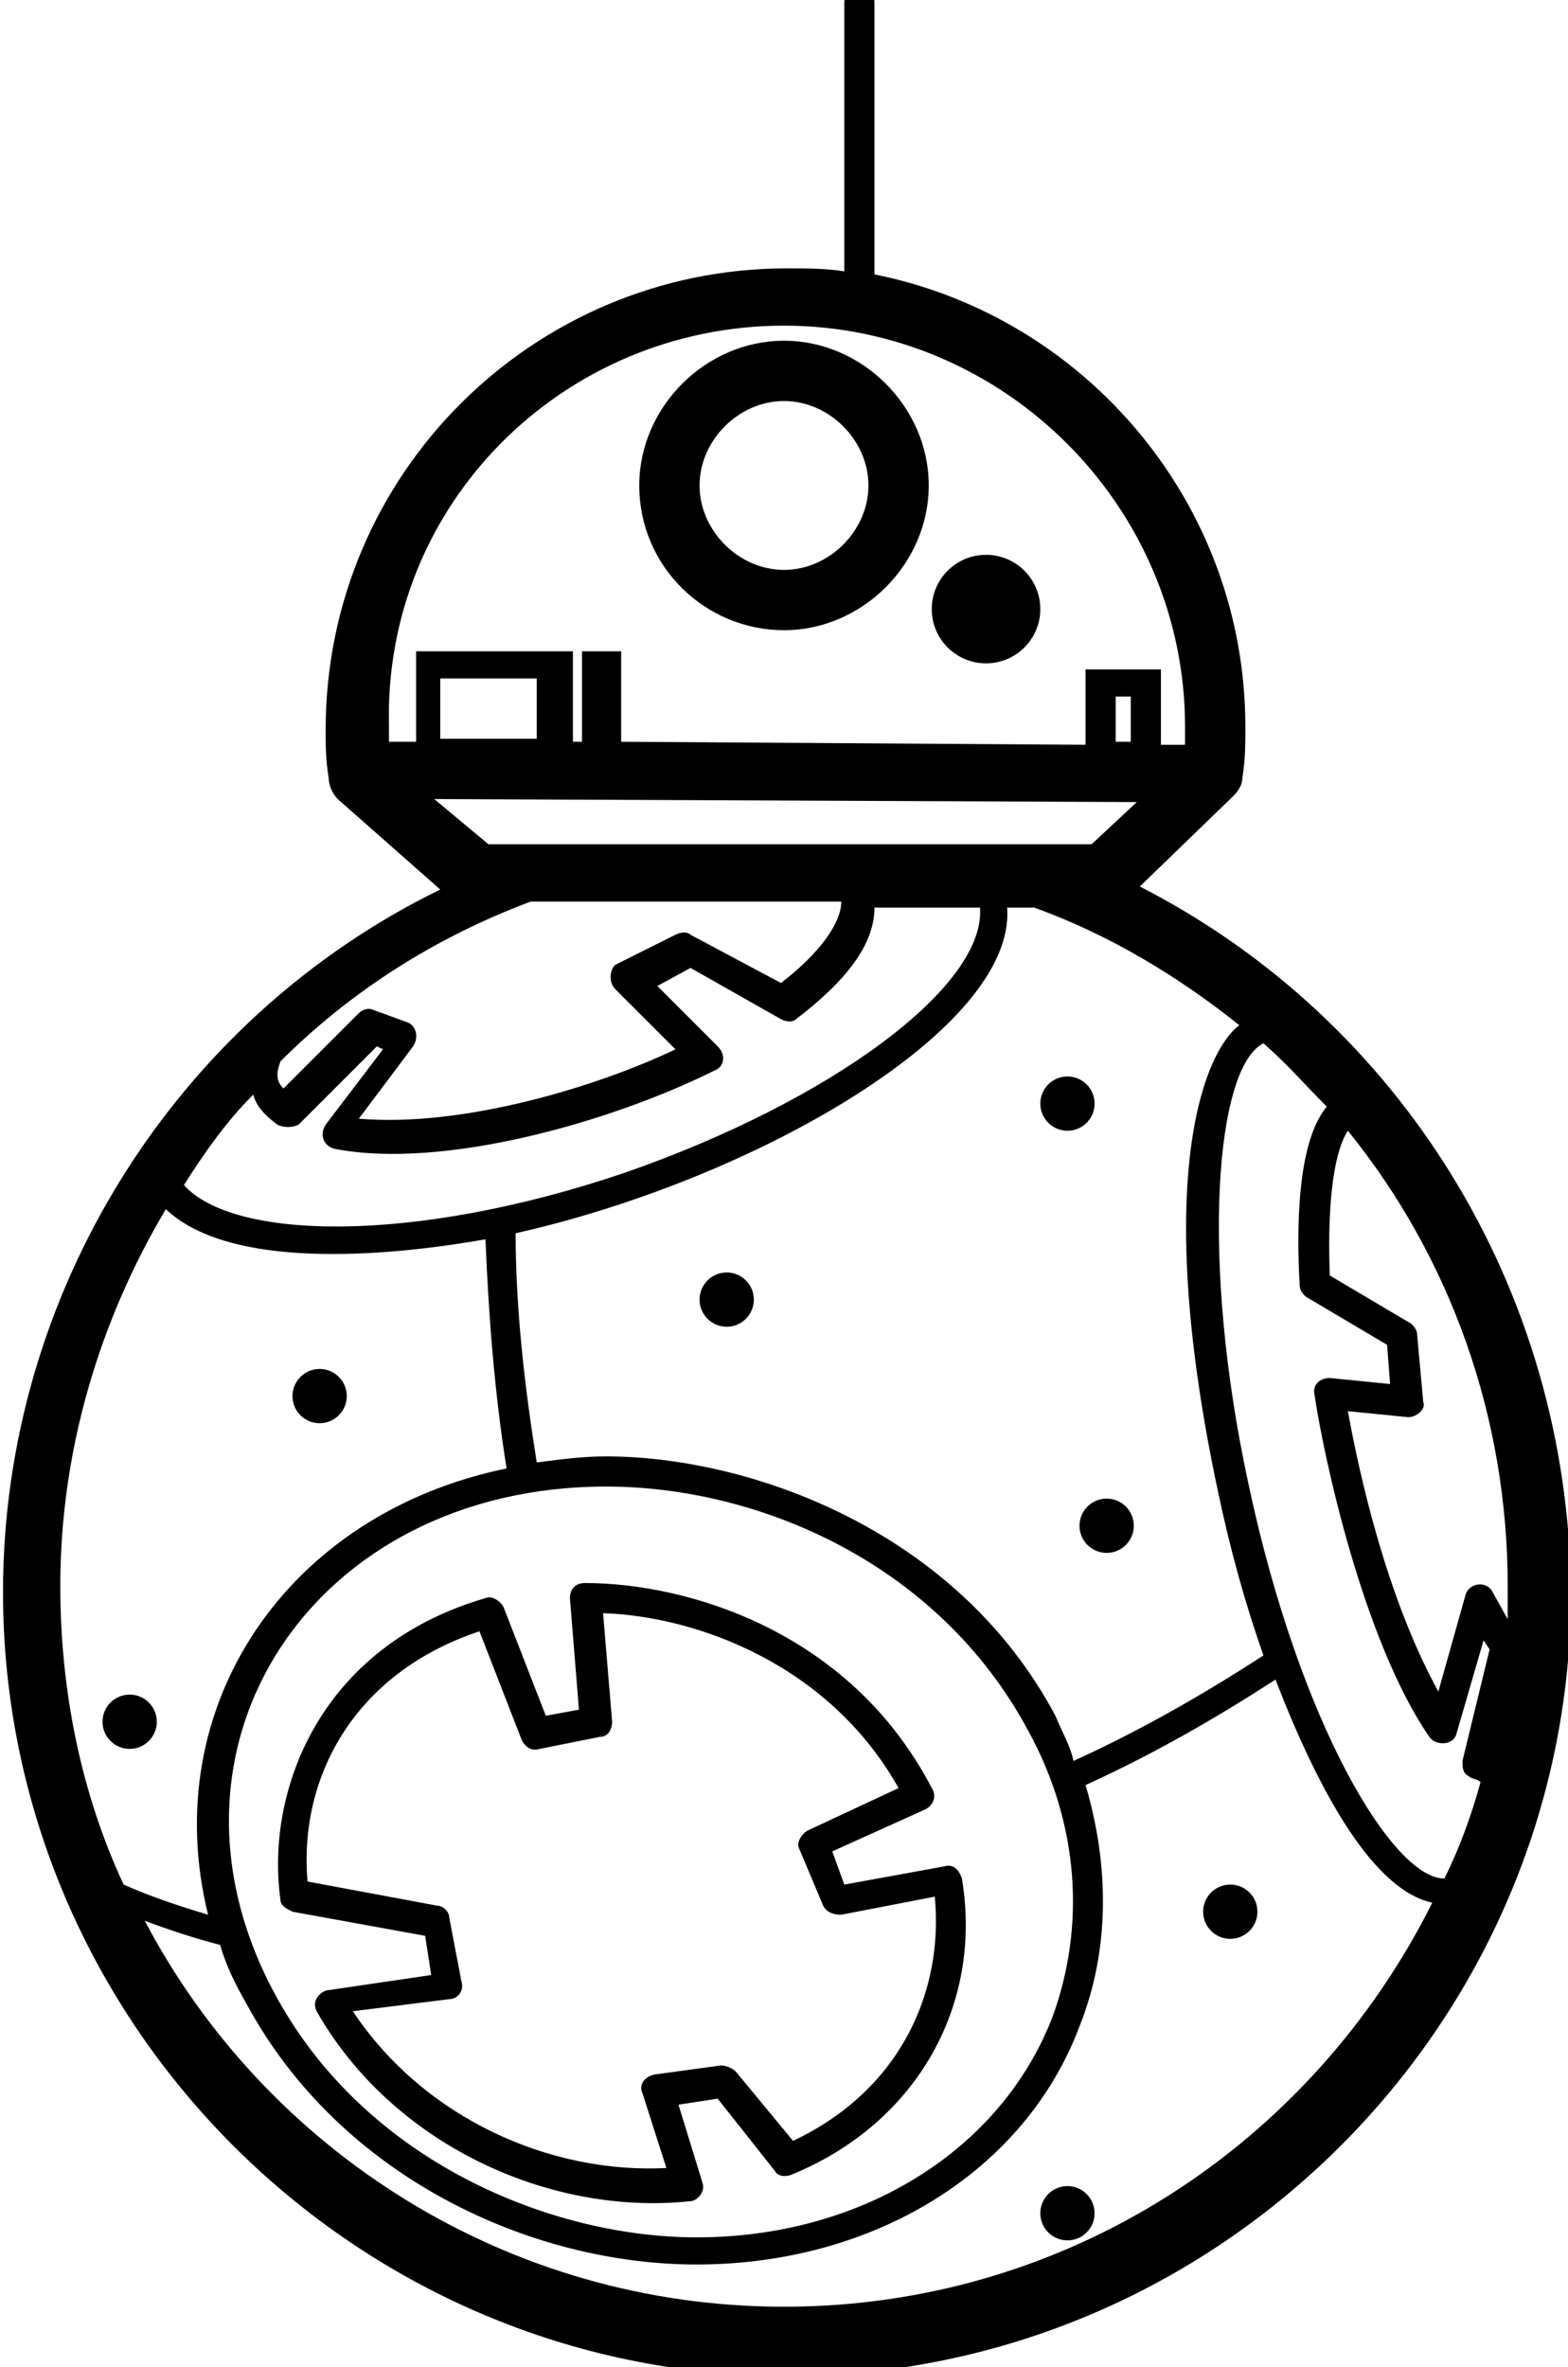 <?xml version="1.0" encoding="utf-8"?>
<!-- Generator: Adobe Illustrator 19.0.0, SVG Export Plug-In . SVG Version: 6.00 Build 0)  -->
<svg version="1.1" id="Слой_1" xmlns="http://www.w3.org/2000/svg" xmlns:xlink="http://www.w3.org/1999/xlink" x="0px" y="0px"
	 viewBox="-1343.5 1366.1 52 78.5" style="enable-background:new -1343.5 1366.1 52 78.5;" xml:space="preserve">
<path d="M-1305.7,1395.5l3.1-3c0.2-0.2,0.3-0.4,0.3-0.6l0,0c0.1-0.6,0.1-1.1,0.1-1.7c0-7.4-5.3-13.6-12.3-15v-9c0-0.7-1-0.7-1,0v8.9
	c-0.6-0.1-1.3-0.1-1.9-0.1c-8.4,0-15.3,6.8-15.3,15.3c0,0.5,0,1,0.1,1.6l0,0c0,0.2,0.1,0.5,0.3,0.7l3.4,3
	c-8.8,4.3-14.5,13.4-14.5,23.3c0,14.3,11.7,26,26,26c14.3,0,26-11.7,26-26C-1291.5,1408.8-1297.1,1399.9-1305.7,1395.5z
	 M-1293.5,1419.8l-0.5-0.9c-0.2-0.4-0.8-0.3-0.9,0.1l-0.9,3.2c-1.7-3.1-2.6-7.1-3-9.3l2,0.2c0.3,0,0.6-0.3,0.5-0.5l-0.2-2.2
	c0-0.2-0.1-0.3-0.2-0.4l-2.7-1.6c-0.1-2.7,0.2-4.2,0.6-4.8c3.4,4.2,5.3,9.5,5.3,15.1C-1293.5,1419-1293.5,1419.4-1293.5,1419.8z
	 M-1299.5,1402.8c-1,1.2-1,4.1-0.9,5.9c0,0.2,0.1,0.3,0.2,0.4l2.7,1.6l0.1,1.3l-2-0.2c-0.3,0-0.6,0.2-0.5,0.6
	c0.3,2,1.6,8.1,3.8,11.3c0.2,0.3,0.8,0.3,0.9-0.1l0.9-3.1l0.2,0.3l-0.9,3.7c0,0.2,0,0.4,0.2,0.5c0.1,0.1,0.3,0.1,0.4,0.2
	c-0.3,1.1-0.7,2.2-1.2,3.2c-1.7,0-4.8-5.1-6.5-13.1c-1.6-7.4-1.1-13.8,0.5-14.6C-1300.8,1401.4-1300.2,1402.1-1299.5,1402.8
	L-1299.5,1402.8z M-1323.4,1415.4c5,0,11,2.5,14,8.1c1.7,3.1,1.9,6.5,0.8,9.5c-1.7,4.4-6.3,7.3-11.8,7.3c-4.8,0-11-2.5-14-8.1
	C-1338.8,1424-1333.1,1415.4-1323.4,1415.4z M-1308.5,1423c-3.3-6.2-10.2-8.6-14.9-8.6c-0.8,0-1.5,0.1-2.3,0.2
	c-0.4-2.5-0.7-5.1-0.7-7.6c8-1.8,16.6-6.8,16.3-10.8h0.9c2.5,0.9,4.8,2.3,6.8,3.9c-1.2,0.9-2.9,5.2-0.7,15.5
	c0.4,1.9,0.9,3.7,1.5,5.4c-2,1.3-4.1,2.5-6.3,3.5C-1308,1424-1308.3,1423.5-1308.5,1423z M-1306,1390.7l-0.5,0v-1.5h0.5
	C-1306,1389.2-1306,1390.7-1306,1390.7z M-1317.5,1376.9c7.3,0,13.3,6,13.3,13.3c0,0.2,0,0.4,0,0.6l-0.8,0v-2.5h-2.5v2.5l-15.4-0.1
	v-3h-1.3v3l-0.3,0v-3h-5.2v3l-0.9,0c0-0.2,0-0.3,0-0.5C-1330.8,1382.8-1324.8,1376.9-1317.5,1376.9z M-1325.7,1390.6l-3.2,0v-2h3.2
	V1390.6z M-1305.8,1392.7l-1.5,1.4h-20l-1.8-1.5L-1305.8,1392.7z M-1323.1,1398.9l2,2c-2.5,1.2-7,2.6-10.5,2.3l1.8-2.4
	c0.2-0.3,0.1-0.7-0.2-0.8l-1.1-0.4c-0.2-0.1-0.4,0-0.5,0.1l-2.5,2.5c-0.3-0.3-0.2-0.6-0.1-0.9c2.3-2.3,5.1-4.1,8.3-5.3h10.3
	c0,0.7-0.7,1.7-2,2.7l-3-1.6c-0.1-0.1-0.3-0.1-0.5,0l-2,1C-1323.3,1398.3-1323.3,1398.7-1323.1,1398.9z M-1335.1,1402.4
	c0.1,0.4,0.4,0.7,0.8,1c0.2,0.1,0.5,0.1,0.7,0l2.6-2.6l0.2,0.1l-1.9,2.5c-0.2,0.3-0.1,0.7,0.3,0.8c3.6,0.7,9.2-0.9,12.6-2.6
	c0.3-0.1,0.4-0.5,0.1-0.8l-2-2l1.1-0.6l3,1.7c0.2,0.1,0.4,0.1,0.5,0c1.7-1.3,2.6-2.5,2.6-3.7h3.5c0.2,2.6-4.9,6.4-11.8,8.8
	c-7.1,2.4-13,2.2-14.6,0.4C-1336.7,1404.3-1336,1403.3-1335.1,1402.4z M-1338,1406.2c2.1,2,7.2,1.6,10.6,1c0.1,2.5,0.3,5.1,0.7,7.6
	c-7.3,1.5-11.6,7.9-9.9,14.8c-1-0.3-1.9-0.6-2.8-1c-1.4-3-2.1-6.4-2.1-9.9C-1341.5,1414.2-1340.2,1409.9-1338,1406.2z
	 M-1317.5,1442.6c-9.2,0-17.2-5.2-21.2-12.8c0.8,0.3,1.7,0.6,2.5,0.8c0.2,0.7,0.5,1.3,0.9,2c3.1,5.7,9.4,8.6,14.9,8.6h0
	c5.9,0,10.9-3.1,12.7-7.9c1-2.5,1-5.3,0.2-8c2.2-1,4.3-2.2,6.3-3.5c1.5,3.9,3.3,7,5.2,7.4C-1300,1437.2-1308.1,1442.6-1317.5,1442.6
	z"/>
<path d="M-1317.5,1387c2.6,0,4.8-2.2,4.8-4.8c0-2.6-2.2-4.8-4.8-4.8s-4.8,2.2-4.8,4.8C-1322.3,1384.9-1320.1,1387-1317.5,1387z
	 M-1317.5,1379.4c1.5,0,2.8,1.3,2.8,2.8c0,1.5-1.3,2.8-2.8,2.8c-1.5,0-2.8-1.3-2.8-2.8C-1320.3,1380.7-1319,1379.4-1317.5,1379.4z"
	/>
<circle cx="-1310.8" cy="1386.3" r="1.8"/>
<path d="M-1333.8,1429.5l4.4,0.8l0.2,1.3l-3.4,0.5c-0.2,0-0.6,0.3-0.4,0.7c2.5,4.4,7.7,6.8,12.4,6.3c0.2,0,0.5-0.3,0.4-0.6l-0.8-2.6
	l1.3-0.2l1.9,2.4c0.1,0.2,0.4,0.2,0.6,0.1c4.1-1.7,6.3-5.6,5.6-9.8c-0.1-0.3-0.3-0.5-0.6-0.4l-3.3,0.6l-0.4-1.1l3.1-1.4
	c0.2-0.1,0.4-0.4,0.2-0.7c-2.7-5.2-8.1-6.8-11.5-6.8h0c-0.4,0-0.5,0.3-0.5,0.5l0.3,3.7l-1.1,0.2l-1.4-3.6c-0.1-0.2-0.4-0.4-0.6-0.3
	c-5.5,1.6-7.3,6.4-6.8,10C-1334.2,1429.3-1334,1429.4-1333.8,1429.5z M-1327.6,1420.2l1.4,3.6c0.1,0.2,0.3,0.4,0.6,0.3l2-0.4
	c0.3,0,0.4-0.3,0.4-0.5l-0.3-3.6c3.1,0.1,7.5,1.7,9.8,5.8l-3,1.4c-0.2,0.1-0.4,0.4-0.3,0.6l0.8,1.9c0.1,0.2,0.3,0.3,0.6,0.3l3.1-0.6
	c0.3,3.1-1.1,6.4-4.7,8.1l-1.9-2.3c-0.1-0.1-0.3-0.2-0.5-0.2l-2.2,0.3c-0.4,0.1-0.5,0.4-0.4,0.6l0.8,2.5c-3.8,0.2-8-1.6-10.4-5.2
	l3.2-0.4c0.3,0,0.5-0.3,0.4-0.6l-0.4-2.1c0-0.2-0.2-0.4-0.4-0.4l-4.3-0.8C-1333.6,1425.1-1331.8,1421.6-1327.6,1420.2z"/>
<circle cx="-1319.4" cy="1409.2" r="0.9"/>
<circle cx="-1308.1" cy="1402.7" r="0.9"/>
<circle cx="-1306.8" cy="1416.7" r="0.9"/>
<circle cx="-1302.7" cy="1429.5" r="0.9"/>
<circle cx="-1308.1" cy="1439.5" r="0.9"/>
<circle cx="-1332.9" cy="1412.4" r="0.9"/>
<circle cx="-1339.2" cy="1423.2" r="0.9"/>
</svg>
